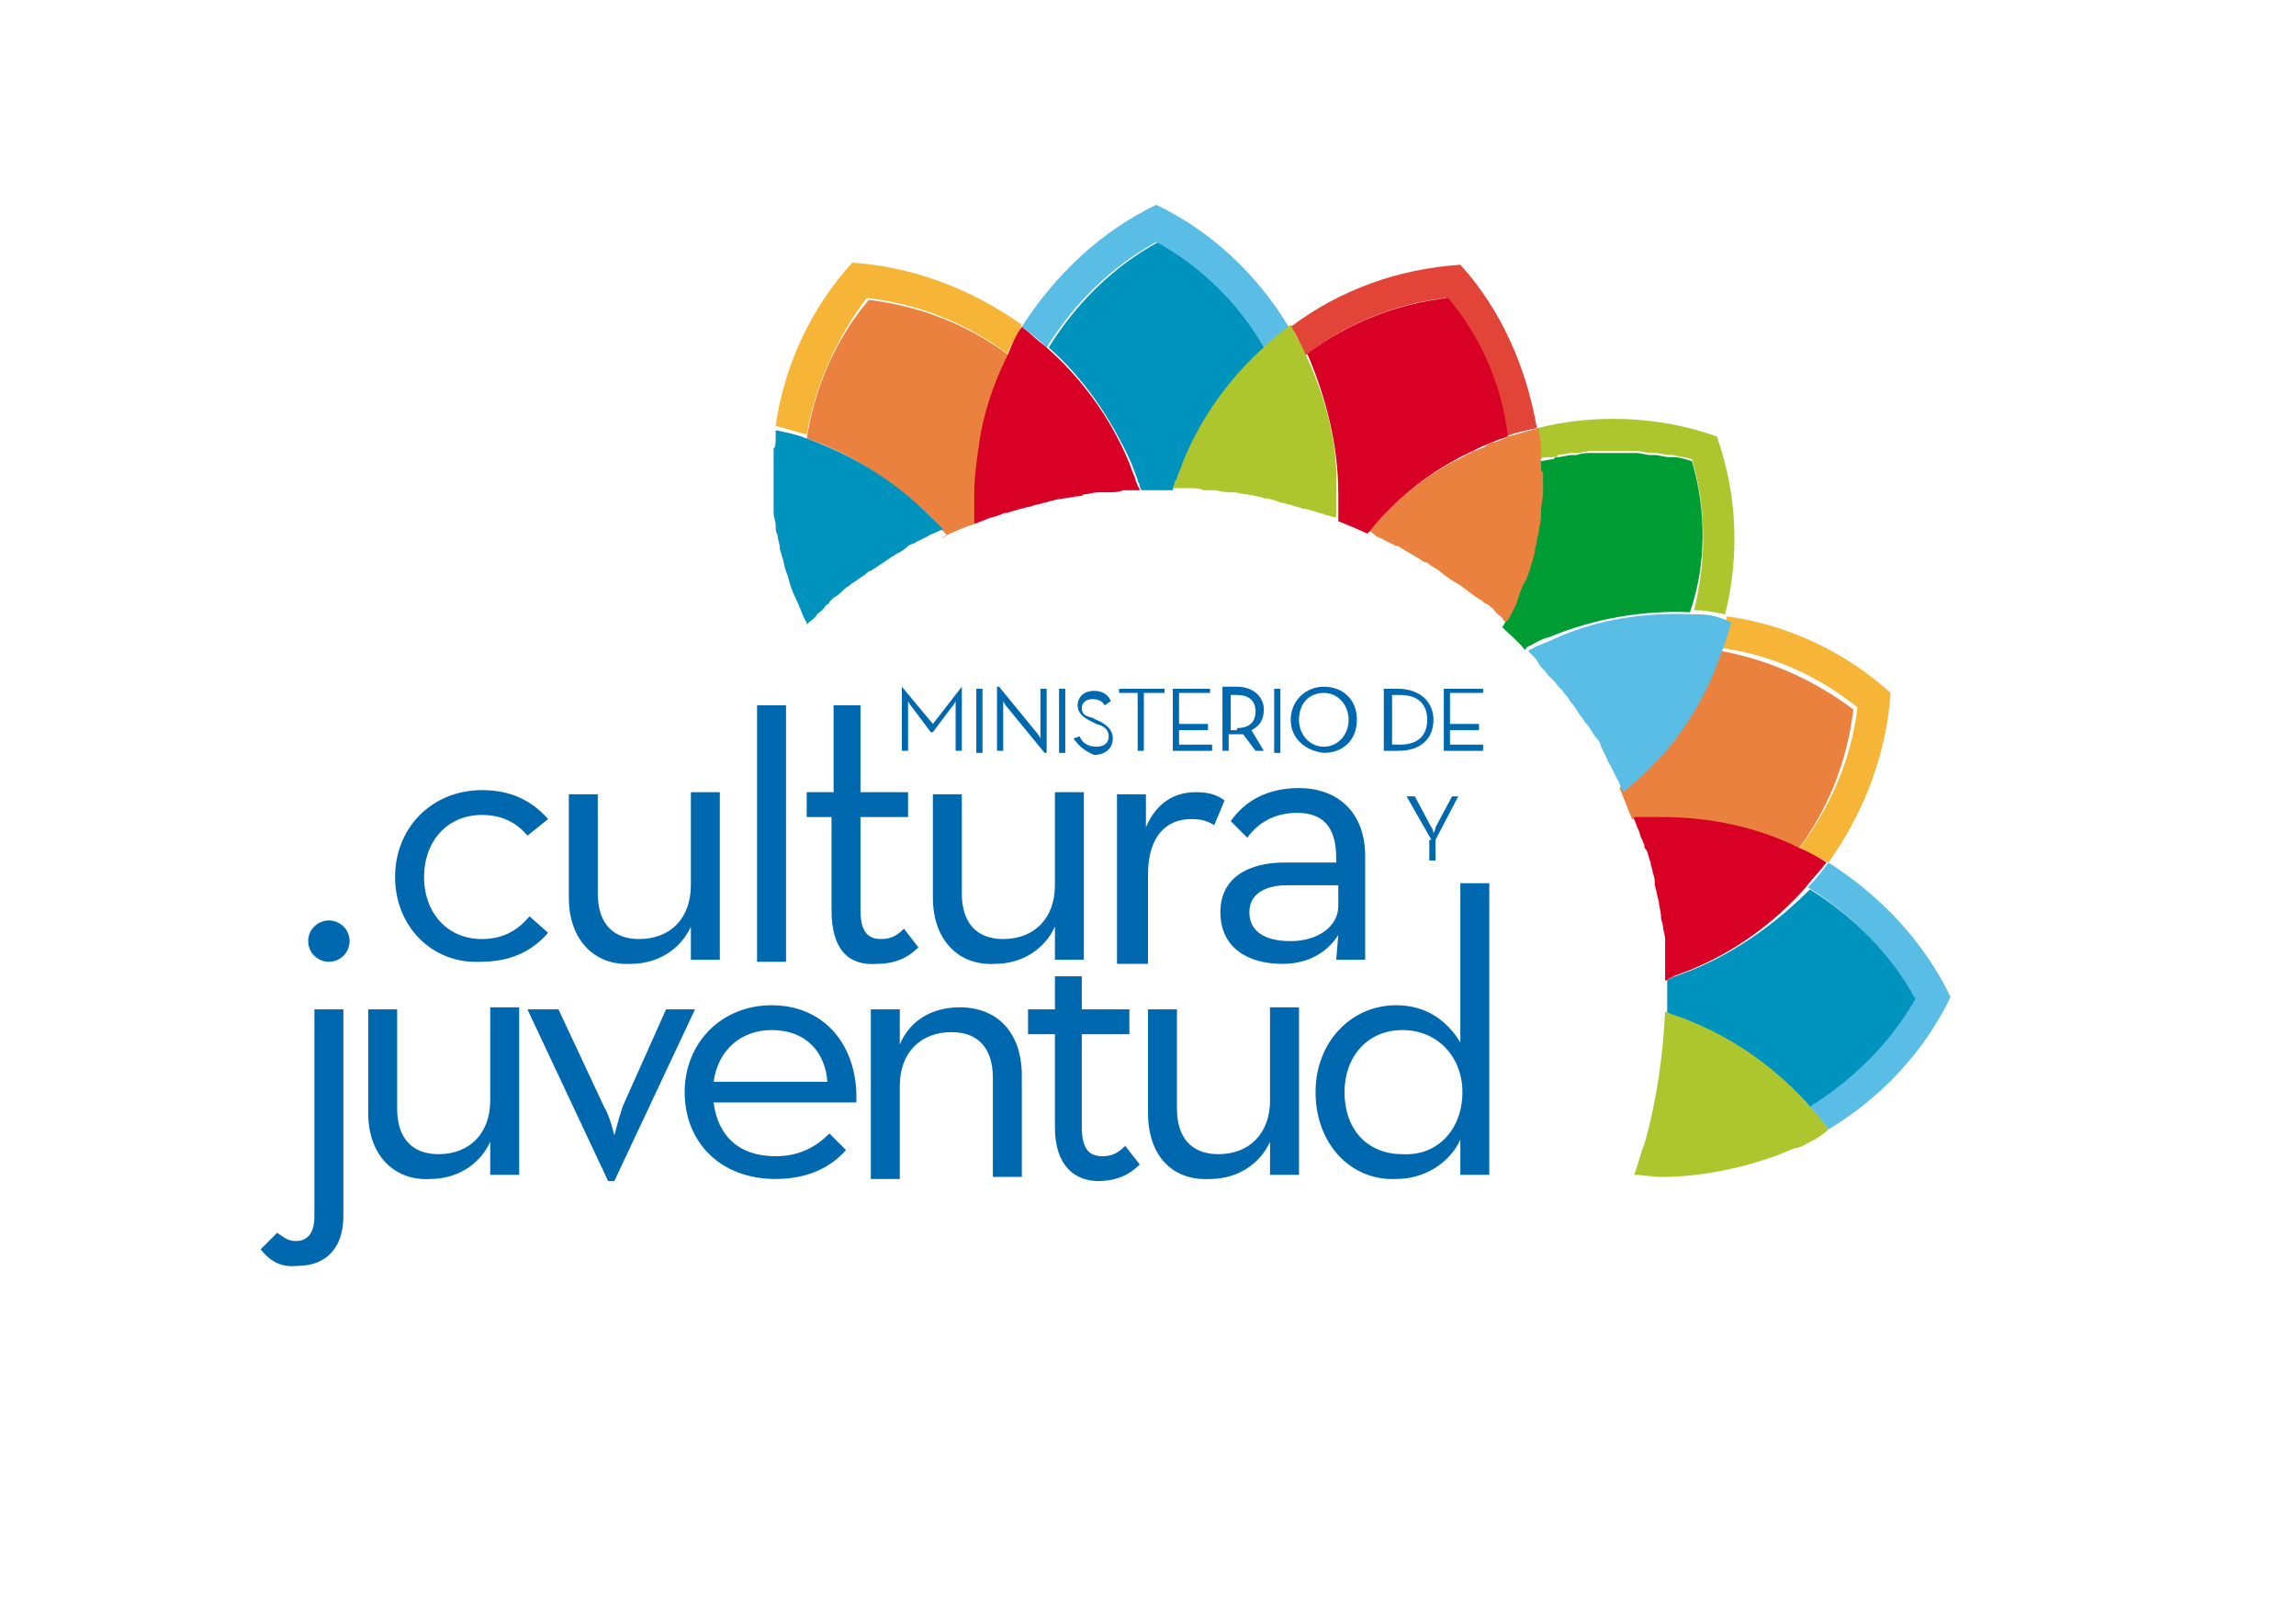 <?xml version="1.0" encoding="utf-8"?>
<!-- Generator: Adobe Illustrator 25.2.3, SVG Export Plug-In . SVG Version: 6.00 Build 0)  -->
<svg version="1.1" id="Capa_1" xmlns="http://www.w3.org/2000/svg" xmlns:xlink="http://www.w3.org/1999/xlink" x="0px" y="0px"
	 viewBox="0 0 111 78.3" style="enable-background:new 0 0 111 78.3;" xml:space="preserve">
<style type="text/css">
	.st0{fill:#E24438;}
	.st1{fill:#F6B536;}
	.st2{fill:#59BDE6;}
	.st3{fill:#0093BE;}
	.st4{fill:#EB813E;}
	.st5{fill:#D80025;}
	.st6{fill:#ADC62E;}
	.st7{fill:#009D35;}
	.st8{fill:#0068AF;}
</style>
<g>
	<g>
		<g>
			<g>
				<g>
					<g>
						<path class="st0" d="M69.9,14.4c1.5,2,2.5,4.3,2.9,6.7c0.5-0.2,1-0.3,1.5-0.4c-0.5-2.9-1.7-5.7-3.7-7.9c-3,0.2-5.8,1.2-8.2,3
							c0.3,0.4,0.5,0.9,0.7,1.4C65.1,15.6,67.5,14.7,69.9,14.4z"/>
						<path class="st1" d="M83,31.3c2.5,0.3,4.8,1.3,6.8,2.9C89.5,36.7,88.5,39,87,41c0.5,0.2,0.9,0.5,1.4,0.7
							c1.7-2.4,2.8-5.2,3-8.2c-2.2-2-5-3.3-7.9-3.7c-0.1,0.3-0.2,0.7-0.3,1C83.1,31,83,31.1,83,31.3z"/>
						<path class="st2" d="M94.3,48.2c-1.3-2.7-3.4-4.9-5.9-6.5c-0.3,0.4-0.6,0.8-1,1.2c2.1,1.3,3.9,3.1,5.1,5.3
							c-1.2,2.2-3,4-5.1,5.2c0.3,0.4,0.7,0.8,1,1.2C90.9,53.1,93,50.9,94.3,48.2z"/>
						<path class="st1" d="M41.9,14.4c2.5,0.3,4.8,1.2,6.8,2.7c0.2-0.5,0.5-0.9,0.7-1.4c-2.4-1.7-5.2-2.8-8.2-3
							c-2,2.2-3.3,5-3.7,7.9c0.5,0.1,1,0.3,1.5,0.4C39.4,18.7,40.4,16.4,41.9,14.4z"/>
						<path class="st3" d="M54.7,22.4c0.1,0.3,0.2,0.5,0.3,0.8c0,0.1,0.1,0.2,0.1,0.3c0,0.1,0.1,0.2,0.1,0.2c0,0,0,0,0,0
							c0,0,0,0,0,0c0.3,0,0.6,0,0.8,0c0.2,0,0.5,0,0.7,0c0,0,0,0,0,0c0,0,0,0,0,0c0-0.1,0.1-0.2,0.1-0.3c0-0.1,0-0.1,0.1-0.2
							c0.1-0.3,0.2-0.5,0.3-0.8c0.9-2.2,2.3-4.1,4-5.6c-1.3-2.1-3.1-3.9-5.2-5.1c-2.2,1.2-4,3-5.3,5.1
							C52.4,18.3,53.7,20.2,54.7,22.4z"/>
						<path class="st4" d="M39,21.2c2.1,0.7,4.1,2,5.9,3.7c0.3,0.3,0.6,0.7,0.9,1c-0.1,0-0.2,0.1-0.3,0.1c0.6-0.3,1.1-0.5,1.7-0.7
							c0,0,0,0,0,0c0,0,0,0,0,0c0-0.1,0-0.2,0-0.3c0-0.1,0-0.2,0-0.3c0-0.3,0-0.6,0-0.8c0-0.7,0.1-1.5,0.2-2.2
							c0.2-1.6,0.7-3.1,1.4-4.5c-2-1.5-4.3-2.4-6.8-2.7C40.4,16.4,39.4,18.7,39,21.2z"/>
						<path class="st5" d="M64.7,23.9L64.7,23.9C64.7,23.9,64.7,23.9,64.7,23.9c0,0.3,0,0.6,0,0.8c0,0.1,0,0.2,0,0.3
							c0,0.1,0,0.2,0,0.2c0,0,0,0,0,0c0,0,0,0,0,0c0.5,0.2,1,0.4,1.4,0.6c0,0,0,0,0,0c0,0,0,0,0,0c0,0,0.1-0.1,0.1-0.1
							c0.3-0.3,0.5-0.6,0.8-0.9h0h0c0.1-0.1,0.1-0.1,0.2-0.2c1.2-1.2,2.5-2.1,4-2.8c0.6-0.3,1.1-0.5,1.7-0.7
							c-0.3-2.5-1.3-4.8-2.9-6.7c-2.5,0.3-4.8,1.2-6.8,2.7C64.1,19.2,64.7,21.5,64.7,23.9L64.7,23.9z"/>
						<path class="st6" d="M83,21.1c-2.8-1-5.9-1.1-8.7-0.4c0,0.3,0.1,0.6,0.1,0.9c0,0.1,0,0.2,0,0.3c0,0.1,0,0.2,0,0.3c0,0,0,0,0,0
							v0c0,0,0,0,0,0l0,0c0,0,0,0,0,0c0.2-0.1,0.4-0.1,0.7-0.1c0.1,0,0.2,0,0.2-0.1c0.2,0,0.5-0.1,0.7-0.1c0.1,0,0.1,0,0.2,0
							c0.3,0,0.5-0.1,0.8-0.1c0.1,0,0.1,0,0.2,0c0.3,0,0.5,0,0.8,0c0,0,0.1,0,0.1,0c0.3,0,0.5,0,0.8,0c0.1,0,0.1,0,0.2,0
							c0.2,0,0.5,0.1,0.7,0.1c0.1,0,0.1,0,0.2,0c0.2,0,0.5,0.1,0.7,0.1c0.1,0,0.1,0,0.2,0c0.3,0.1,0.6,0.1,0.9,0.2
							c0.7,2.4,0.7,4.9,0.1,7.3h0c0.5,0,1,0.1,1.5,0.2C84.1,26.9,84,23.9,83,21.1z"/>
						<path class="st4" d="M79.3,37.2c-0.3,0.3-0.6,0.6-0.9,0.8c0,0-0.1,0.1-0.1,0.1c0,0,0,0,0,0c0,0,0,0,0,0c0.2,0.5,0.4,1,0.6,1.5
							c0,0,0,0,0,0c0,0,0,0,0,0c0.1,0,0.2,0,0.2,0c0.1,0,0.2,0,0.3,0c0.3,0,0.6,0,0.8,0c2.4,0,4.7,0.6,6.7,1.5
							c1.5-2,2.4-4.3,2.7-6.8c-2-1.5-4.3-2.5-6.8-2.9c-0.5,1.6-1.3,3.1-2.4,4.4C80.2,36.2,79.8,36.7,79.3,37.2z"/>
						<path class="st3" d="M81.8,46.9c-0.3,0.1-0.5,0.2-0.8,0.3c-0.1,0-0.2,0.1-0.2,0.1c-0.1,0-0.1,0-0.2,0.1c0,0,0,0,0,0
							c0,0,0,0,0,0c0,0.3,0,0.6,0,0.9c0,0.2,0,0.5,0,0.7c0.4,0.1,0.9,0.3,1.3,0.5c2.2,0.9,4.1,2.3,5.6,4c2.1-1.3,3.9-3.1,5.1-5.2
							c-1.2-2.2-3-4-5.1-5.3C85.9,44.6,84,46,81.8,46.9z"/>
						<path class="st2" d="M55.9,9.9c-2.7,1.3-4.9,3.4-6.5,5.9c0,0,0,0,0,0c0.4,0.3,0.8,0.6,1.2,1l0,0c1.3-2.1,3.1-3.9,5.3-5.1
							c2.2,1.2,4,3,5.2,5.1c0.4-0.3,0.8-0.7,1.2-1C60.8,13.3,58.6,11.2,55.9,9.9z"/>
						<path class="st7" d="M81.8,22.3c-0.3-0.1-0.6-0.2-0.9-0.2c-0.1,0-0.1,0-0.2,0c-0.2,0-0.5-0.1-0.7-0.1c-0.1,0-0.1,0-0.2,0
							c-0.2,0-0.5-0.1-0.7-0.1c-0.1,0-0.1,0-0.2,0c-0.3,0-0.5,0-0.8,0c0,0-0.1,0-0.1,0c-0.3,0-0.5,0-0.8,0c-0.1,0-0.1,0-0.2,0
							c-0.3,0-0.5,0-0.8,0.1c-0.1,0-0.1,0-0.2,0c-0.2,0-0.5,0.1-0.7,0.1c-0.1,0-0.1,0-0.2,0.1c-0.2,0-0.5,0.1-0.7,0.1c0,0,0,0,0,0
							l0,0c0,0,0,0,0,0v0h0v0v0c0,0.1,0,0.2,0,0.3c0,0.1,0,0.2,0,0.4c0,0.2,0,0.4,0,0.7c0,0.1,0,0.2,0,0.3c0,0.3,0,0.6-0.1,0.9
							c0,0.1,0,0.2,0,0.3c0,0.2-0.1,0.5-0.1,0.7c0,0.1,0,0.3-0.1,0.4c0,0.2-0.1,0.4-0.1,0.6c0,0.1-0.1,0.3-0.1,0.4
							c-0.1,0.2-0.1,0.4-0.2,0.6c0,0.1-0.1,0.2-0.1,0.3c0,0,0,0,0,0c-0.1,0.3-0.2,0.6-0.4,0.9c-0.2,0.4-0.3,0.8-0.5,1.1
							c0,0,0,0.1-0.1,0.1c0,0-0.1-0.1-0.1-0.1c0,0,0.1,0.1,0.1,0.1c0,0,0,0,0,0h0c0.4,0.4,0.8,0.7,1.1,1.1c0,0,0,0,0,0c0,0,0,0,0,0
							c0,0,0.1,0,0.1-0.1c0.4-0.2,0.7-0.4,1.1-0.5c2.2-0.9,4.5-1.3,6.8-1.2C82.5,27.3,82.5,24.7,81.8,22.3z"/>
						<path class="st5" d="M55.1,23.7c0-0.1-0.1-0.2-0.1-0.2c0-0.1-0.1-0.2-0.1-0.3c-0.1-0.3-0.2-0.5-0.3-0.8
							c-0.9-2.2-2.3-4.1-4-5.6l0,0c-0.4-0.3-0.8-0.7-1.2-1c-0.3,0.4-0.5,0.9-0.7,1.4l0,0c-0.7,1.4-1.2,2.9-1.4,4.5
							c-0.1,0.7-0.2,1.4-0.2,2.2c0,0.3,0,0.6,0,0.8c0,0.1,0,0.2,0,0.3c0,0.1,0,0.2,0,0.3c0,0,0,0,0,0c0,0,0,0,0,0c0,0,0.1,0,0.1,0
							c0.2-0.1,0.3-0.1,0.5-0.2c0.2-0.1,0.4-0.1,0.6-0.2c0.1,0,0.2-0.1,0.3-0.1c0,0,0.1,0,0.1,0c0.2-0.1,0.4-0.1,0.6-0.2
							c0.2,0,0.3-0.1,0.5-0.1c0.2-0.1,0.4-0.1,0.7-0.2c0.1,0,0.3-0.1,0.4-0.1c0.3-0.1,0.7-0.1,1.1-0.2c0.1,0,0.3,0,0.4-0.1
							c0.2,0,0.5-0.1,0.7-0.1c0.1,0,0.2,0,0.3,0c0.1,0,0.1,0,0.2,0c0.2,0,0.5,0,0.7-0.1c0.2,0,0.3,0,0.5,0
							C55,23.7,55.1,23.7,55.1,23.7C55.1,23.7,55.1,23.7,55.1,23.7C55.1,23.7,55.1,23.7,55.1,23.7z"/>
						<path class="st3" d="M44.9,24.9c-1.7-1.7-3.7-2.9-5.9-3.7c-0.5-0.2-1-0.3-1.5-0.4c0,0,0,0,0,0c0,0.1,0,0.2,0,0.4
							c0,0.2,0,0.4-0.1,0.5c0,0.2,0,0.3,0,0.5c0,0.2,0,0.4,0,0.5c0,0.2,0,0.4,0,0.5c0,0.2,0,0.3,0,0.5c0,0.2,0,0.4,0,0.6
							c0,0.2,0,0.3,0,0.5c0,0.2,0.1,0.4,0.1,0.6c0,0.2,0,0.3,0.1,0.5c0,0.2,0.1,0.4,0.1,0.6c0,0.1,0.1,0.3,0.1,0.4
							c0.1,0.2,0.1,0.5,0.2,0.7c0,0.1,0.1,0.2,0.1,0.3c0.1,0.4,0.2,0.7,0.4,1.1c0,0,0,0,0,0c0.2,0.4,0.3,0.8,0.5,1.1
							c0,0,0,0.1,0,0.1c0,0,0,0,0,0c0,0,0,0,0,0c0,0,0.1-0.1,0.1-0.1c0.1-0.1,0.3-0.2,0.4-0.4c0.1-0.1,0.3-0.2,0.4-0.4
							c0.1-0.1,0.2-0.1,0.2-0.2c0.1-0.1,0.1-0.1,0.2-0.2c0.2-0.1,0.3-0.2,0.5-0.4c0.1-0.1,0.3-0.2,0.4-0.3c0.2-0.1,0.4-0.3,0.6-0.4
							c0.1-0.1,0.2-0.2,0.3-0.2c0.3-0.2,0.6-0.4,0.9-0.6c0.1-0.1,0.2-0.1,0.3-0.2c0.2-0.1,0.4-0.2,0.6-0.4c0.1-0.1,0.3-0.1,0.4-0.2
							c0.2-0.1,0.4-0.2,0.6-0.3c0.1-0.1,0.3-0.1,0.4-0.2c0.1,0,0.2-0.1,0.3-0.1C45.5,25.5,45.2,25.2,44.9,24.9z"/>
						<path class="st6" d="M63.1,17.1c-0.2-0.5-0.5-0.9-0.7-1.4c-0.4,0.3-0.8,0.6-1.2,1c-1.7,1.5-3.1,3.4-4,5.6
							c-0.1,0.3-0.2,0.5-0.3,0.8c0,0.1-0.1,0.1-0.1,0.2c0,0.1-0.1,0.2-0.1,0.3c0,0,0,0,0,0c0,0,0,0,0,0c0.1,0,0.2,0,0.3,0
							c0.2,0,0.3,0,0.5,0c0.2,0,0.5,0,0.7,0.1c0,0,0.1,0,0.1,0c0.1,0,0.2,0,0.3,0c0.3,0,0.5,0.1,0.8,0.1c0.1,0,0.2,0,0.3,0
							c0.4,0.1,0.7,0.1,1.1,0.2c0.1,0,0.3,0.1,0.4,0.1c0.2,0,0.5,0.1,0.7,0.2c0.2,0,0.3,0.1,0.5,0.1c0.2,0.1,0.4,0.1,0.6,0.2
							c0,0,0.1,0,0.1,0c0.1,0,0.3,0.1,0.4,0.1c0.2,0.1,0.4,0.1,0.6,0.2c0.1,0,0.3,0.1,0.4,0.1c0,0,0,0,0.1,0c0,0,0,0,0,0
							c0,0,0,0,0,0c0-0.1,0-0.2,0-0.2c0-0.1,0-0.2,0-0.3c0-0.3,0-0.6,0-0.8c0,0,0,0,0,0v0C64.7,21.5,64.1,19.2,63.1,17.1z"/>
						<path class="st4" d="M74.5,22.5c0-0.1,0-0.2,0-0.3c-0.1,0-0.1,0,0,0h0c0,0,0,0,0,0c0-0.1,0-0.2,0-0.3c0,0,0,0,0,0
							c0-0.1,0-0.2,0-0.3c0,0,0,0,0,0c0-0.3-0.1-0.6-0.1-0.9c0,0,0,0,0,0c0,0,0,0,0,0c-0.5,0.1-1,0.3-1.5,0.4
							c-0.1,0-0.1,0.1-0.2,0.1c-0.2,0.1-0.4,0.2-0.6,0.2c-0.1,0-0.2,0.1-0.3,0.2c-0.2,0.1-0.3,0.1-0.5,0.2c0,0,0,0-0.1,0
							c0,0-0.1,0.1-0.1,0.1c-0.3,0.1-0.5,0.3-0.8,0.4c-0.1,0-0.1,0.1-0.2,0.1c-0.7,0.4-1.3,0.8-1.9,1.3c0,0,0,0,0,0
							c-0.4,0.3-0.7,0.6-1.1,1c0,0,0,0,0,0h0h0c0,0,0,0,0,0c-0.3,0.3-0.6,0.6-0.8,0.9c0,0,0,0,0,0c0,0-0.1,0.1-0.1,0.1c0,0,0,0,0,0
							c0,0,0,0,0,0c0.1,0,0.2,0.1,0.3,0.2c0.1,0.1,0.3,0.1,0.4,0.2c0.2,0.1,0.4,0.2,0.6,0.3c0,0,0,0,0.1,0h0l0,0
							c0.1,0.1,0.2,0.1,0.3,0.2c0.2,0.1,0.5,0.3,0.7,0.4c0.1,0.1,0.3,0.2,0.4,0.2c0.2,0.2,0.5,0.3,0.7,0.5c0.1,0.1,0.3,0.2,0.4,0.3
							c0.2,0.1,0.3,0.2,0.5,0.3c0.1,0.1,0.3,0.2,0.4,0.3c0.1,0.1,0.3,0.2,0.4,0.3c0.1,0,0.1,0.1,0.2,0.1c0.1,0.1,0.2,0.2,0.3,0.2
							c0.1,0.1,0.3,0.2,0.4,0.4c0.1,0.1,0.3,0.2,0.4,0.4c0,0,0.1,0.1,0.1,0.1c0,0,0-0.1,0.1-0.1c0.2-0.4,0.4-0.7,0.5-1.1
							c0.1-0.3,0.2-0.6,0.4-0.9c0-0.1,0.1-0.2,0.1-0.3c0.1-0.2,0.1-0.4,0.2-0.6c0-0.1,0.1-0.3,0.1-0.4c0-0.2,0.1-0.4,0.1-0.6
							c0-0.1,0.1-0.3,0.1-0.4c0-0.2,0.1-0.5,0.1-0.7c0-0.1,0-0.2,0-0.3c0-0.3,0.1-0.6,0.1-0.9c0-0.1,0-0.2,0-0.3c0-0.2,0-0.4,0-0.7
							C74.5,22.8,74.5,22.7,74.5,22.5z M67.5,26.5L67.5,26.5C67.5,26.6,67.4,26.5,67.5,26.5C67.5,26.5,67.5,26.5,67.5,26.5z"/>
						<path class="st2" d="M81.9,29.7L81.9,29.7c-2.3-0.1-4.6,0.2-6.8,1.2c-0.4,0.2-0.8,0.3-1.1,0.5c0,0-0.1,0-0.1,0.1c0,0,0,0,0,0
							c0,0,0,0,0,0c0.1,0.1,0.1,0.1,0.2,0.2c0.1,0.1,0.2,0.2,0.3,0.4c0.1,0.2,0.3,0.3,0.4,0.5c0.1,0.1,0.1,0.1,0.2,0.2
							c0.1,0.1,0.1,0.1,0.2,0.2c0.1,0.2,0.3,0.3,0.4,0.5c0.1,0.1,0.2,0.2,0.3,0.4c0.2,0.2,0.3,0.4,0.5,0.7c0.1,0.1,0.2,0.3,0.3,0.4
							c0.2,0.2,0.3,0.5,0.5,0.7c0.1,0.1,0.2,0.3,0.2,0.4c0.1,0.2,0.2,0.4,0.3,0.6c0,0.1,0.1,0.2,0.1,0.2c0,0.1,0.1,0.1,0.1,0.2
							c0.1,0.2,0.2,0.4,0.3,0.6c0.1,0.1,0.1,0.3,0.2,0.4c0,0.1,0.1,0.2,0.1,0.2c0,0,0,0,0,0c0,0,0,0,0,0c0,0,0.1-0.1,0.1-0.1
							c0.3-0.3,0.6-0.5,0.9-0.8c0.2-0.2,0.4-0.4,0.6-0.7c-0.2,0.2-0.4,0.4-0.6,0.7c0.5-0.5,0.9-0.9,1.3-1.4c1.1-1.4,1.9-2.9,2.4-4.4
							c0.1-0.2,0.1-0.3,0.2-0.5c0.1-0.3,0.2-0.7,0.3-1C82.9,29.7,82.4,29.7,81.9,29.7z"/>
						<path class="st5" d="M87,41c-2-1-4.3-1.5-6.7-1.5c-0.3,0-0.6,0-0.8,0c-0.1,0-0.2,0-0.3,0c-0.1,0-0.2,0-0.2,0c0,0,0,0,0,0
							c0,0,0,0,0,0c0,0,0,0.1,0,0.1c0.1,0.2,0.1,0.3,0.2,0.5c0.1,0.2,0.1,0.4,0.2,0.5c0,0.1,0.1,0.2,0.1,0.3c0,0.1,0,0.1,0.1,0.2
							c0.1,0.2,0.1,0.4,0.2,0.6c0,0.2,0.1,0.3,0.1,0.5c0.1,0.2,0.1,0.4,0.1,0.6c0.1,0.3,0.1,0.5,0.2,0.8c0,0.2,0.1,0.5,0.1,0.7
							c0,0.2,0.1,0.4,0.1,0.5c0,0.2,0.1,0.4,0.1,0.6c0,0.1,0,0.2,0,0.3c0,0.1,0,0.2,0,0.3c0,0.2,0,0.4,0,0.6c0,0.2,0,0.4,0,0.6
							c0,0.1,0,0.1,0,0.2c0,0,0,0,0,0c0,0,0,0,0,0c0.1,0,0.1,0,0.2-0.1c0.1,0,0.2-0.1,0.2-0.1c0.3-0.1,0.5-0.2,0.8-0.3
							c2.2-0.9,4.1-2.3,5.6-4c0.3-0.4,0.7-0.8,1-1.2C88,41.5,87.5,41.2,87,41z"/>
						<path class="st6" d="M88.4,54.6c-0.3-0.4-0.6-0.8-1-1.2c-1.5-1.7-3.4-3.1-5.6-4c-0.4-0.2-0.9-0.3-1.3-0.5c0,0,0,0,0,0
							c-0.1,2.1-0.4,4.3-1,6.4c-0.2,0.5-0.3,1-0.5,1.5c0,0,0,0,0,0c0,0,0,0,0,0c0.4,0,0.9,0.1,1.3,0.1c1.9,0,3.8-0.4,5.5-1
							c0,0,0,0,0,0c0.3-0.1,0.7-0.3,1-0.4c0,0,0.1,0,0.1,0c0.3-0.1,0.6-0.3,0.8-0.4c0.1,0,0.1-0.1,0.2-0.1
							C88,54.9,88.2,54.8,88.4,54.6C88.4,54.6,88.4,54.6,88.4,54.6z"/>
					</g>
					<g>
						<path class="st8" d="M12.6,60.4l0.8-0.8c0.3,0.2,0.5,0.4,0.9,0.4c0.5,0,0.9-0.3,0.9-1.2v-10h1.4v10c0,1.6-0.9,2.4-2.2,2.4
							C13.5,61.3,13,60.9,12.6,60.4 M14.9,45.5c0-0.6,0.5-1,1-1c0.5,0,1,0.4,1,1c0,0.6-0.5,1-1,1C15.4,46.5,14.9,46.1,14.9,45.5"/>
						<path class="st8" d="M17.8,53.8v-5h1.4v4.8c0,1.4,0.7,2.2,2,2.2c1.5,0,2.5-1,2.5-2.6v-4.5h1.4v8.1h-1.4l0-1.6
							c-0.5,1.1-1.6,1.8-2.9,1.8C19.1,57.1,17.8,55.9,17.8,53.8"/>
						<path class="st8" d="M25.5,48.8H27l2.2,4.7c0.3,0.5,0.5,1.4,0.5,1.4s0.2-0.8,0.4-1.4l2.1-4.7h1.4l-3.9,8.3h-0.3L25.5,48.8z"/>
						<path class="st8" d="M37.5,55.9c1.2,0,2-0.5,2.6-1.1l0.8,0.8c-0.7,0.8-1.8,1.4-3.4,1.4c-2.7,0-4.4-1.8-4.4-4.2
							c0-2.4,1.8-4.2,4.2-4.2c2.6,0,4.2,2,4.1,4.7h-6.9C34.7,54.9,35.7,55.9,37.5,55.9 M40,52.3c-0.1-1.4-1-2.5-2.7-2.5
							c-1.5,0-2.6,1-2.8,2.5H40z"/>
						<path class="st8" d="M42.1,48.8h1.4l0,1.7c0.5-1.2,1.6-1.8,2.9-1.8c1.8,0,3,1.2,3,3.3v4.9h-1.4v-4.8c0-1.4-0.7-2.2-2-2.2
							c-1.5,0-2.5,1-2.5,2.6v4.5h-1.4V48.8z"/>
						<path class="st8" d="M51,54.5V50h-1.3v-1.2H51v-1.6h1.3v1.6h2.3V50h-2.3v4.5c0,1.1,0.4,1.4,1,1.4c0.5,0,0.8-0.2,1.1-0.5
							l0.7,0.9c-0.4,0.4-1,0.8-2,0.8C52,57.1,51,56.4,51,54.5"/>
						<path class="st8" d="M55.5,53.8v-5h1.4v4.8c0,1.4,0.7,2.2,2,2.2c1.5,0,2.5-1,2.5-2.6v-4.5h1.4v8.1h-1.4l0-1.6
							c-0.5,1.1-1.6,1.8-2.9,1.8C56.7,57.1,55.5,55.9,55.5,53.8"/>
						<path class="st8" d="M63.6,52.8c0-2.4,1.7-4.2,3.9-4.2c1.5,0,2.5,0.8,3.1,1.8v-7.7H72v14.1h-1.4l0-1.7
							c-0.5,1.1-1.7,1.9-3.1,1.9C65.3,57.1,63.6,55.3,63.6,52.8 M70.7,52.8c0-1.7-1.2-3-2.9-3c-1.7,0-2.8,1.3-2.8,3
							c0,1.8,1.1,3,2.8,3C69.5,55.9,70.7,54.6,70.7,52.8"/>
						<path class="st8" d="M19.1,42.4c0-2.4,1.8-4.2,4.2-4.2c1.4,0,2.4,0.5,3.2,1.4l-1,0.8c-0.5-0.6-1.2-1-2.2-1
							c-1.7,0-2.8,1.3-2.8,3c0,1.7,1.1,3,2.8,3c1.1,0,1.8-0.5,2.3-1.1l0.9,0.8c-0.8,0.9-1.8,1.4-3.3,1.4
							C20.9,46.6,19.1,44.8,19.1,42.4"/>
						<path class="st8" d="M27.5,43.4v-5h1.4v4.8c0,1.4,0.7,2.2,2,2.2c1.5,0,2.5-1,2.5-2.6v-4.5h1.4v8.1h-1.4l0-1.6
							c-0.5,1.1-1.6,1.8-2.9,1.8C28.7,46.7,27.5,45.4,27.5,43.4"/>
						<rect x="36.6" y="34.1" class="st8" width="1.4" height="12.4"/>
						<path class="st8" d="M40.2,44v-4.5H39v-1.2h1.3v-4.2h1.3v4.2h2.3v1.2h-2.3v4.5c0,1.1,0.4,1.4,1,1.4c0.5,0,0.8-0.2,1.1-0.5
							l0.7,0.9c-0.4,0.4-1,0.8-2,0.8C41.1,46.7,40.2,46,40.2,44"/>
						<path class="st8" d="M45.1,43.4v-5h1.4v4.8c0,1.4,0.7,2.2,2,2.2c1.5,0,2.5-1,2.5-2.6v-4.5h1.4v8.1h-1.4l0-1.6
							c-0.5,1.1-1.6,1.8-2.9,1.8C46.3,46.7,45.1,45.4,45.1,43.4"/>
						<path class="st8" d="M54,38.4h1.4l0,1.6c0.5-1.2,1.4-1.7,2.4-1.7c0.6,0,1,0.1,1.4,0.4l-0.5,1.2c-0.3-0.2-0.6-0.3-1.1-0.3
							c-1.2,0-2.1,0.8-2.1,2.7v4.3H54V38.4z"/>
						<path class="st8" d="M64.6,41.5c0-1.6-0.7-2.2-1.9-2.2c-1.1,0-1.9,0.5-2.4,1.2l-0.8-0.8c0.7-1,1.8-1.6,3.3-1.6
							c1.8,0,3.2,1.1,3.2,3.3v5h-1.4l0.1-1.2c-0.5,0.8-1.4,1.4-2.7,1.4c-1.7,0-3-0.8-3-2.5c0-1.7,1.4-2.4,3.1-2.4h2.5V41.5z
							 M62.2,42.8c-1,0-1.8,0.4-1.8,1.3c0,0.9,0.7,1.4,2,1.4c1.3,0,2.3-0.7,2.3-1.7v-1H62.2z"/>
						<path class="st8" d="M43.6,33.2L43.6,33.2l1.5,1.8l1.4-1.8h0v3.1h-0.3v-2c0-0.1,0-0.4,0-0.4s-0.1,0.2-0.2,0.3l-0.9,1.2H45
							l-0.9-1.2c-0.1-0.1-0.2-0.3-0.2-0.3s0,0.2,0,0.4v2h-0.3V33.2z"/>
						<rect x="47.2" y="33.3" class="st8" width="0.3" height="3.1"/>
						<path class="st8" d="M48.7,34.2c-0.1-0.1-0.2-0.3-0.2-0.3s0,0.2,0,0.3v2.1h-0.3v-3.1h0.1l1.8,2.2c0.1,0.1,0.2,0.3,0.2,0.3
							s0-0.2,0-0.3v-2.1h0.3v3.1h-0.1L48.7,34.2z"/>
						<rect x="51.2" y="33.3" class="st8" width="0.3" height="3.1"/>
						<path class="st8" d="M51.9,35.7l0.3-0.1c0.1,0.3,0.4,0.5,0.8,0.5c0.4,0,0.6-0.2,0.6-0.5c0-0.3-0.2-0.5-0.6-0.6l-0.2-0.1
							c-0.4-0.2-0.7-0.4-0.7-0.8c0-0.4,0.3-0.7,0.8-0.7c0.4,0,0.7,0.2,0.8,0.5l-0.3,0.2c-0.1-0.2-0.3-0.3-0.6-0.3
							c-0.3,0-0.5,0.2-0.5,0.4c0,0.3,0.1,0.4,0.5,0.5l0.2,0.1c0.5,0.2,0.8,0.5,0.8,0.9c0,0.5-0.4,0.8-0.9,0.8
							C52.4,36.3,52.1,36,51.9,35.7"/>
						<polygon class="st8" points="55,33.5 54.1,33.5 54.1,33.3 56.3,33.3 56.3,33.5 55.3,33.5 55.3,36.3 55,36.3 						"/>
						<polygon class="st8" points="56.7,33.3 58.5,33.3 58.5,33.5 57,33.5 57,35 58.4,35 58.4,35.3 57,35.3 57,36 58.6,36 
							58.6,36.3 56.7,36.3 						"/>
						<path class="st8" d="M61.1,36.3h-0.4l-0.6-0.8c-0.1,0-0.2,0-0.3,0h-0.4v0.8h-0.3v-3.1h0.7c0.8,0,1.3,0.5,1.3,1.1
							c0,0.5-0.2,0.8-0.6,1L61.1,36.3z M59.8,35.2c0.7,0,0.9-0.4,0.9-0.8c0-0.5-0.3-0.8-0.9-0.8h-0.3v1.7H59.8z"/>
						<rect x="61.6" y="33.3" class="st8" width="0.3" height="3.1"/>
						<path class="st8" d="M62.4,34.8c0-0.9,0.7-1.6,1.6-1.6c0.9,0,1.6,0.6,1.6,1.6s-0.7,1.6-1.6,1.6C63.1,36.3,62.4,35.7,62.4,34.8
							 M65.2,34.8c0-0.7-0.5-1.3-1.2-1.3c-0.7,0-1.2,0.5-1.2,1.3c0,0.7,0.5,1.3,1.2,1.3C64.7,36.1,65.2,35.5,65.2,34.8"/>
						<path class="st8" d="M66.9,33.3h0.7c1,0,1.7,0.6,1.7,1.5c0,0.9-0.6,1.5-1.7,1.5h-0.7V33.3z M67.7,36c0.9,0,1.3-0.5,1.3-1.2
							c0-0.7-0.4-1.2-1.3-1.2h-0.4V36H67.7z"/>
						<polygon class="st8" points="69.8,33.3 71.7,33.3 71.7,33.5 70.1,33.5 70.1,35 71.5,35 71.5,35.3 70.1,35.3 70.1,36 71.7,36 
							71.7,36.3 69.8,36.3 						"/>
						<path class="st8" d="M69.2,40.6l-1.2-2.1h0.4l0.8,1.5c0.1,0.1,0.1,0.3,0.1,0.3s0.1-0.2,0.1-0.3l0.8-1.5h0.3l-1.1,2.1v1h-0.3
							V40.6z"/>
					</g>
				</g>
			</g>
		</g>
	</g>
</g>
</svg>

